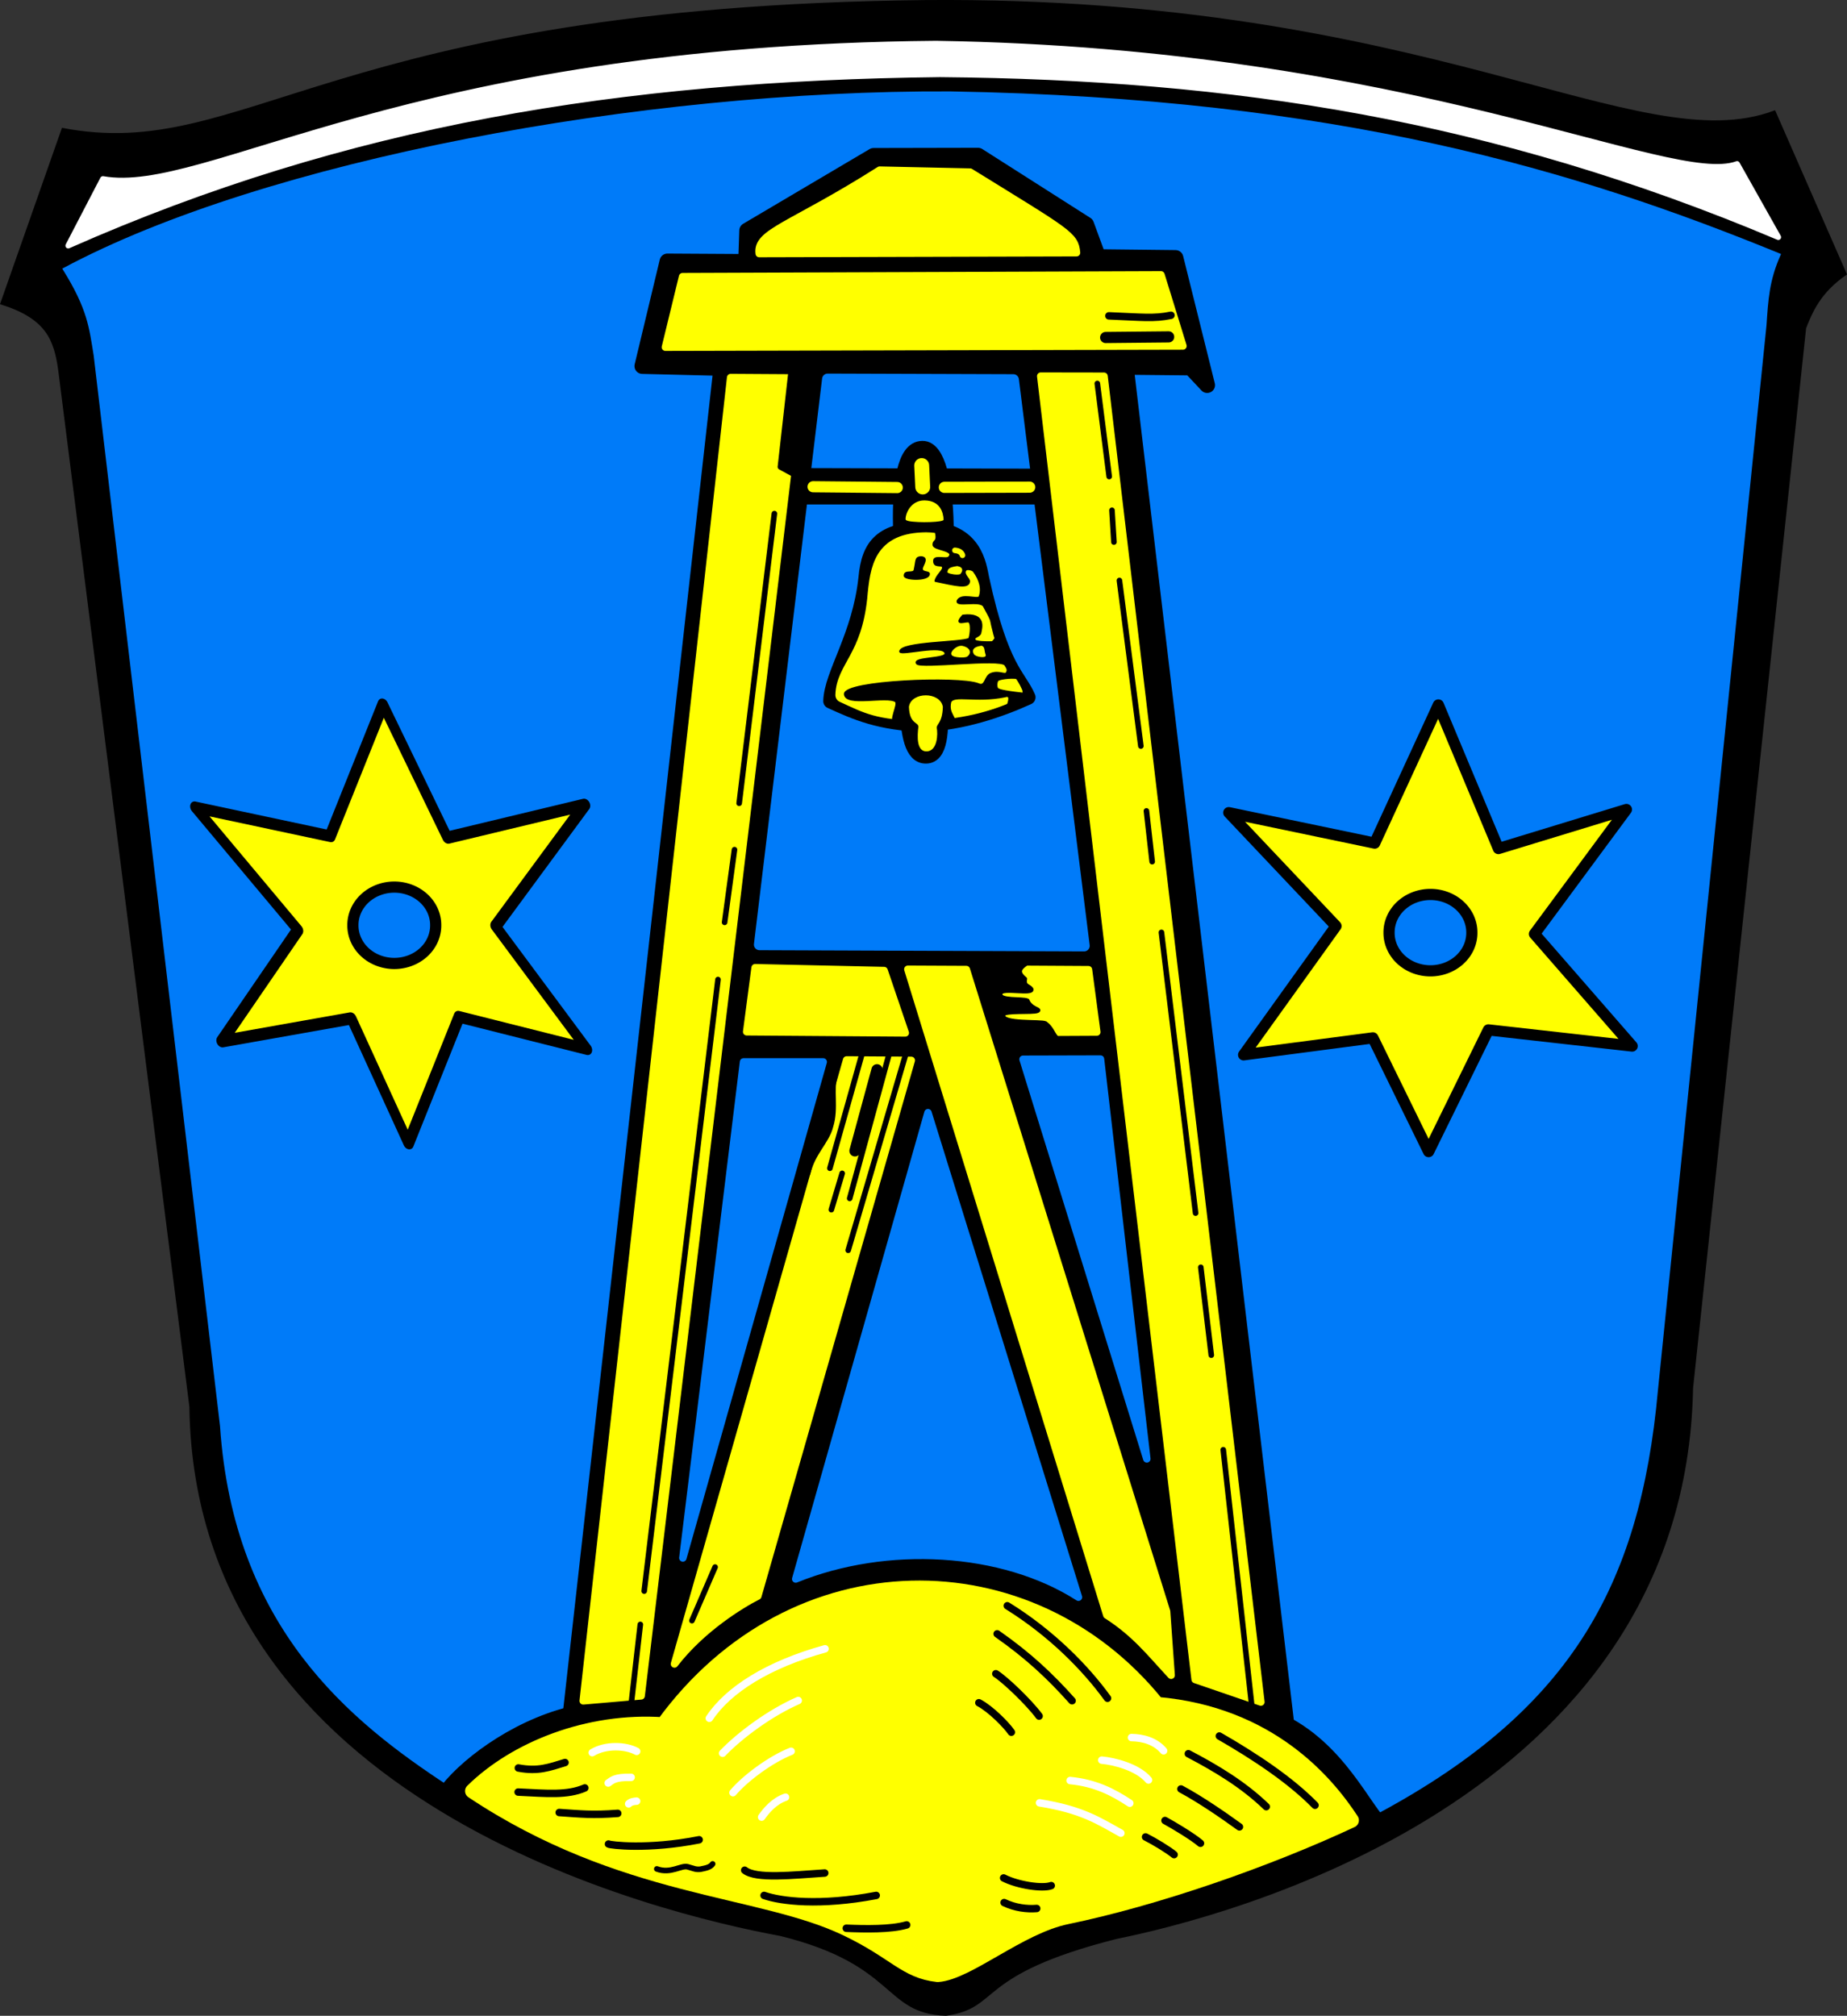 <svg xmlns="http://www.w3.org/2000/svg" width="990.969" height="1081.639"><rect width="100%" height="100%" fill="#333333" stroke="none"/><path d="M495.806 1.242c271.042-2.34 382.36 86.86 455.843 59.246l38.237 87.305c-14.132 9.695-18.477 20.468-21.818 28.93l-60.647 568.712c-4.175 222.085-253.28 283.919-308.9 295.169-76.697 19.434-61.964 37.08-91.477 41.224-33.546-1.12-25.64-27.21-88.73-42.807-64.618-11.94-313.833-70.856-316.68-283.564L31.247 199.175c-2.32-16.63-6.874-27.946-31.072-35.57l32.926-93.74C131.7 88.66 176.19 4.685 495.806 1.243z" style="fill:#000;fill-opacity:1;stroke:#000;stroke-width:1px;stroke-linecap:butt;stroke-linejoin:miter;stroke-opacity:1" transform="translate(.469 -.705)"/><path d="M509.557 50.253c208.41 3.561 336.244 42.57 444.891 87.014-6.175 13.832-6.702 24.27-7.633 37.893L888.553 746.8c-9.602 106.03-47.945 172.952-153.928 228.69-24.686-40.813-37.132-49.815-109.896-72.276-74.646-91.186-209.418-78.05-278.379 12.81-37.924 1.677-83.934 14.357-105.996 42.472-53.266-34.87-115.02-85.068-122.28-192.61L50.3 191.486c-2.47-15.114-3.273-24.95-16.659-46.458C141.531 87.24 343.698 49.454 509.557 50.253z" style="fill:#007bf9;fill-opacity:1;stroke:#007bf9;stroke-width:1px;stroke-linecap:butt;stroke-linejoin:miter;stroke-opacity:1" transform="translate(.469 -.705)"/><path d="m226.794 439.376-62.881-14.251-35.916 55.99-19.347-55.335-68.246 10.199 47.89-49.336-42.815-54.236 66.707 12.716 37.436-58.293 22.472 58.981 73.029-14.613-55.338 53.75z" transform="matrix(1.048 0 .187 1.212 -4.967 30.38)" style="fill:#ff0;fill-opacity:1;stroke:#000;stroke-width:5.325;stroke-linecap:butt;stroke-linejoin:round;stroke-miterlimit:4;stroke-opacity:1;stroke-dasharray:none"/><path d="m875.233 561.99-77.146-8.666-32.06 65.302-29.901-61.019-69.364 9.105 49.57-69.1-57.54-60.851 78.309 16.342 34.153-74.141 32.228 77.068 68.666-20.967-49.338 66.774z" style="fill:#ff0;fill-opacity:1;stroke:#000;stroke-width:6;stroke-linecap:butt;stroke-linejoin:round;stroke-miterlimit:4;stroke-opacity:1;stroke-dasharray:none" transform="translate(.469 -.705)"/><path d="M240.744 499.515a22.214 20.353 0 1 1-44.427 0 22.214 20.353 0 1 1 44.427 0z" transform="translate(-6.975 -3.03)" style="fill:#007bf9;fill-opacity:1;stroke:#000;stroke-width:6;stroke-linecap:butt;stroke-linejoin:round;stroke-miterlimit:4;stroke-opacity:1;stroke-dasharray:none"/><path d="M240.744 499.515a22.214 20.353 0 1 1-44.427 0 22.214 20.353 0 1 1 44.427 0z" transform="translate(548.947 .924)" style="fill:#007bf9;fill-opacity:1;stroke:#000;stroke-width:6;stroke-linecap:butt;stroke-linejoin:round;stroke-miterlimit:4;stroke-opacity:1;stroke-dasharray:none"/><path d="M240.748 962.177c11.87-15.101 40.323-35.671 70.86-41.432M736.844 978.18c-11.87-15.102-28.013-48.449-65.621-57.807" style="fill:none;stroke:#000;stroke-width:11.1;stroke-linecap:round;stroke-linejoin:miter;stroke-miterlimit:4;stroke-opacity:1;stroke-dasharray:none" transform="translate(.469 -.705)"/><path d="M54.734 96.732c56.04 9.871 161.513-70.172 446.996-72.628 256.245 3.976 393.89 77.669 429.804 64.558l22.104 39.296c-153.098-64.651-292.5-85.96-449.803-87.364-170.87 1.972-317.99 25.71-467.696 91.925z" style="fill:#fff;fill-opacity:1;stroke:#fff;stroke-width:3;stroke-linecap:butt;stroke-linejoin:round;stroke-miterlimit:4;stroke-opacity:1;stroke-dasharray:none" transform="translate(.469 -.705)"/><g><path d="m524.287 84.202 58.035 36.984 6.396 17.445 41.52.466 16.98 68.269-8.839-9.42-34.774-.35 86.412 730.607-66.292-21.516c-62.74-88.69-208.656-86.958-271.448 10.234l-46.753 4.769 80.987-723.517-42.364-1.038 13.463-56.17 42.202.246.573-16.801 67.845-40.091z" style="fill:#000;fill-opacity:1;stroke:#000;stroke-width:8.4;stroke-linecap:butt;stroke-linejoin:round;stroke-miterlimit:4;stroke-opacity:1;stroke-dasharray:none" transform="translate(.469 -.705)"/><g style="fill:#ff0;fill-opacity:1;stroke:#ff0;stroke-opacity:1"><path d="m471.5 92 48.537 1.058c52.848 32.704 56.177 33.791 57.081 43.237l-170.243.455c-1.542-11.543 16.88-14.474 64.625-44.75zM365.757 149.154l256.672-.953 11.786 38.163-277.678.646zM428.228 203.524l-84.71 707.141-31.075 2.686 79.109-710.057zM591.88 202.587l84.15 711.405-35.266-12.099-82.849-699.36zM404.672 519.958l69.21 1.534 11.357 33.454-85.094-.614zM583.53 521.032l4.45 33.454-46.345.23-10.359-33.991zM518.002 520.955l107.43 344.432 2.447 34.23c-11.086-11.924-19.255-22.572-34.528-32.304L486.62 520.802zM488.461 569.678l-82.33 287.43c-8.894 4.494-29.971 17.324-44.734 36.446l92.382-324.106z" style="fill:#ff0;fill-opacity:1;stroke:#ff0;stroke-width:4;stroke-linecap:butt;stroke-linejoin:round;stroke-miterlimit:4;stroke-opacity:1;stroke-dasharray:none" transform="translate(.469 -.705)"/></g><path d="m443.598 204.16 99.614.326 37.98 303.725-174.163-.651z" style="fill:#007bf9;fill-opacity:1;stroke:#007bf9;stroke-width:6;stroke-linecap:round;stroke-linejoin:round;stroke-miterlimit:4;stroke-opacity:1;stroke-dasharray:none" transform="translate(.469 -.705)"/><path d="m548.42 569.086 41.56-.108 24.85 214.528zM497.42 597.734l80.733 259.995c-40.815-26.165-103.109-29.527-151.7-9.766z" style="fill:#007bf9;fill-opacity:1;stroke:#007bf9;stroke-width:4;stroke-linecap:round;stroke-linejoin:round;stroke-miterlimit:4;stroke-opacity:1;stroke-dasharray:none" transform="translate(.469 -.705)"/><path d="m441.21 570.497-75.307 266.18 32.554-266.18z" style="fill:#007bf9;fill-opacity:1;stroke:#007bf9;stroke-width:4;stroke-linecap:butt;stroke-linejoin:round;stroke-miterlimit:4;stroke-opacity:1;stroke-dasharray:none" transform="translate(.469 -.705)"/><g><path d="m431.661 253.859 123.27.325 1.845 15.192h-126.85z" style="fill:#000;fill-opacity:1;stroke:#000;stroke-width:4;stroke-linecap:butt;stroke-linejoin:round;stroke-miterlimit:4;stroke-opacity:1;stroke-dasharray:none" transform="translate(.469 -.705)"/><path d="M496.552 284.459c26.488.16 28.298 20.029 29.732 26.694 10.59 48.92 19.713 51.796 24.85 63.697-15.823 7.185-34.953 13.513-55.559 14.649-24.127-.717-37.016-6.49-50.35-12.588.416-14.632 15.568-34.947 18.882-66.084 1.563-17.475 8.383-26.11 32.445-26.368z" style="fill:#000;fill-opacity:1;stroke:#000;stroke-width:8;stroke-linecap:butt;stroke-linejoin:round;stroke-miterlimit:4;stroke-opacity:1;stroke-dasharray:none" transform="translate(.469 -.705)"/><path d="M494.381 241.271c17.09-.372 15.193 77.798 5.643 92.018-.108 19.962 11.702 73.172-3.69 73.138-14.845.242-8.987-46.93-8.463-73.246-3.004-12.879-13.093-91.689 6.51-91.91z" style="fill:#000;fill-opacity:1;stroke:#000;stroke-width:8;stroke-linecap:butt;stroke-linejoin:round;stroke-miterlimit:4;stroke-opacity:1;stroke-dasharray:none" transform="translate(.469 -.705)"/><path d="M496.335 290.319c26.488.16 27.321 28.058 28.755 34.724 5.925 37.093 13.962 35.302 19.099 47.202-15.822 7.186-29.419 10.258-50.025 11.394-24.126-.716-29.094-3.885-42.428-9.983.416-14.632 13.723-20.082 17.037-51.218 1.563-17.475 3.5-31.861 27.562-32.12z" style="fill:#ff0;fill-opacity:1;stroke:#ff0;stroke-width:8;stroke-linecap:butt;stroke-linejoin:round;stroke-miterlimit:4;stroke-opacity:1;stroke-dasharray:none" transform="translate(.469 -.705)"/><path d="m435.785 261.888 45.14.435M506.21 262.214l45.791-.109" style="fill:none;stroke:#ff0;stroke-width:6;stroke-linecap:round;stroke-linejoin:miter;stroke-miterlimit:4;stroke-opacity:1;stroke-dasharray:none" transform="translate(.469 -.705)"/><path d="m494.056 250.495.542 11.502" style="fill:none;stroke:#ff0;stroke-width:8;stroke-linecap:round;stroke-linejoin:miter;stroke-miterlimit:4;stroke-opacity:1;stroke-dasharray:none" transform="translate(.469 -.705)"/><path d="M485.896 279.342c-.034-3.148 2.81-9.674 9.649-9.624 8.18.086 9.542 6.304 9.756 9.739-2.27 1.264-17.701 1.273-19.405-.115z" style="fill:#ff0;fill-opacity:1;stroke:#ff0;stroke-width:1;stroke-linecap:butt;stroke-linejoin:round;stroke-miterlimit:4;stroke-opacity:1;stroke-dasharray:none" transform="translate(.469 -.705)"/><g><path d="M452.818 373.074c.206 6.813 22.624.706 27.285 3.969 1.88 1.676-3.888 10.639-.286 12.093l31.458.096c1.583-3.799-3.386-5.194-1.853-11.916 1.978-4.119 13.635.282 29.267-2.933 2.32-.81 3.184.49 1.299 5.273l11.757-6.393c-12.48-1.341-16.155-2.154-17.079-3.015-.886-1.102-.504-4.278.334-4.665 1.366-.91 9.456-1.854 11.697-.54l-11.556-26.345-6.473-29.028-7.788-17.194-20.004-8.859c2.827 8.887-.796 6.347-.522 9.554.348 2.626 11.908 2.58 8.367 6.506-1.213 1.472-7.375-.795-7.991 1.437-.625 4.499 4.314 2.006 4.699 3.886.476 1.764-3.417 4.319-4.017 7.444 10.85 2.276 17.584 4.024 18.052.361.243-1.548-3.22-3.645-2.053-5.961.697-1.54 4.307-.322 4.615.445 3.251 4.352 4.707 9.489 3.02 13.723-1.018 1.77-9.556-1.965-11.674 1.936-1.518 3.598 11.562-.503 13.964 2.893 8.063 14.452 7.483 16.853 4.61 19.433-3.547.16-8.972-.12-9.354-.982-1.205-1.976 2.154-1.88 2.892-3.768.438-2.427 3.438-10.987-9.342-9.524-5.472 6.065 2.308 2.398 3.322 3.348 1.737 1.485.535 8.646 0 9.103-3.566 2.165-36.695 1.777-37.014 6.873.535 2.057 23.19-4.242 24.326.825 1.048 3.396-17.657 2.235-15.328 5.552 1.824 2.68 44.52-2.932 47.381.715 1.551 2.389 1.575 2.98.762 4.443-.94 1.285-4.065-1.137-8.09.303-3.845 1.242-2.834 7.638-7.222 5.568-10.745-4.02-71.425-1.509-71.461 5.343z" style="fill:#000;fill-opacity:1;stroke:#000;stroke-width:1px;stroke-linecap:butt;stroke-linejoin:round;stroke-opacity:1" transform="translate(.469 -.705)"/><path d="M493.528 299.645c4.058.128 1.33 3.618.751 5.614-.851 3.214 3.976 1.9 3.665 3.505-.226 3.56-13.324 3-13.034.804-.036-2.947 4.495-.674 5.275-2.825 1.242-5.3.356-6.811 3.343-7.098z" style="fill:#000;fill-opacity:1;stroke:#000;stroke-width:1px;stroke-linecap:butt;stroke-linejoin:round;stroke-opacity:1" transform="translate(.469 -.705)"/></g><g><path d="M496.556 403.378c-4.626.036-4.463-7.356-3.793-12.592-.017-3.37-4.744-1.404-5.057-10.823 1.183-7.503 15.82-7.613 17.194.051-.265 8.551-3.312 8.683-3.287 11.227.708 3.31.348 12.209-5.057 12.137z" style="fill:#ff0;fill-opacity:1;stroke:#ff0;stroke-width:1px;stroke-linecap:butt;stroke-linejoin:round;stroke-opacity:1" transform="translate(.469 -.705)"/><path d="M511.855 296.015c2.342.207 3.621 1.16 4.076 2.647" style="fill:none;stroke:#ff0;stroke-width:3;stroke-linecap:round;stroke-linejoin:miter;stroke-miterlimit:4;stroke-opacity:1;stroke-dasharray:none" transform="translate(.469 -.705)"/><path d="M514.43 308.352c-1.395.441-4.897-.026-6.08-.75.286-1.026.07-1.989 4.792-2.647 3.27.652 2.048 2.513 1.287 3.397zM518.255 352.55c-.822.763-7.006.547-7.723-.679-.86-1.06 2.43-4.527 5.22-4.112 4.236.902 4.337 3.478 2.503 4.791zM527.91 352.229c.465 1.084-4.932.582-5.542-1.002-.537-1.06-.967-2.882 3.754-3.54 1.463.498.89 2.146 1.788 4.542z" style="fill:#ff0;fill-opacity:1;stroke:#ff0;stroke-width:1px;stroke-linecap:butt;stroke-linejoin:round;stroke-opacity:1" transform="translate(.469 -.705)"/></g></g><g><path d="M594.483 170.185c17.493.704 24.314 1.603 33.313-.308" style="fill:none;stroke:#000;stroke-width:4;stroke-linecap:round;stroke-linejoin:miter;stroke-miterlimit:4;stroke-opacity:1;stroke-dasharray:none" transform="translate(.469 -.705)"/><path d="m626.532 181.471-33.785.334" style="fill:none;stroke:#000;stroke-width:6;stroke-linecap:round;stroke-linejoin:miter;stroke-miterlimit:4;stroke-opacity:1;stroke-dasharray:none" transform="translate(.469 -.705)"/><path d="m424.068 199.557-5.821 51.68 6.617 3.586 6.967-54.543z" style="fill:#000;fill-opacity:1;stroke:#000;stroke-width:3;stroke-linecap:butt;stroke-linejoin:round;stroke-miterlimit:4;stroke-opacity:1;stroke-dasharray:none" transform="translate(.469 -.705)"/><path d="m415.006 276.289-18.885 155.43M393.605 456.612l-5.307 39.009M384.752 526.31l-39.587 328.136M343.081 872.34l-4.873 42.598M370.778 870.297l12.423-28.73" style="fill:none;stroke:#000;stroke-width:3;stroke-linecap:round;stroke-linejoin:miter;stroke-miterlimit:4;stroke-opacity:1;stroke-dasharray:none" transform="translate(.469 -.705)"/><path d="M431.326 629.884c2.957-11.744 10.44-17.535 12.324-25.295 2.943-9.254-.124-19.5 2.255-26.583" style="fill:none;stroke:#000;stroke-width:6;stroke-linecap:round;stroke-linejoin:miter;stroke-miterlimit:4;stroke-opacity:1;stroke-dasharray:none" transform="translate(.469 -.705)"/><path d="m462 566.287-17.212 61.277" style="fill:none;stroke:#000;stroke-width:3;stroke-linecap:round;stroke-linejoin:miter;stroke-miterlimit:4;stroke-opacity:1;stroke-dasharray:none" transform="translate(.469 -.705)"/><path d="m470.07 574.727-11.827 43.509" style="fill:none;stroke:#000;stroke-width:6;stroke-linecap:round;stroke-linejoin:miter;stroke-miterlimit:4;stroke-opacity:1;stroke-dasharray:none" transform="translate(.469 -.705)"/><path d="m476.385 566.886-20.968 76.858M451.37 630.307l-5.799 19.485M485.94 564.8l-31.33 106.767M588.27 206.47l6.376 49.926M596.135 274.515l1.05 17.049M600.134 312.183l11.499 88.826M614.628 435.827l3.074 27.203M622.674 501.006 641 651.628M643.79 680.707l5.631 47.14M655.841 778.618l15.233 136.692" style="fill:none;stroke:#000;stroke-width:3;stroke-linecap:round;stroke-linejoin:miter;stroke-miterlimit:4;stroke-opacity:1;stroke-dasharray:none" transform="translate(.469 -.705)"/><path d="M552.693 515.659c-2.284 3.098-9.875 4.84-3.07 10.263-.81 4.038 1.929 3.508 3.333 5.438 1.461 3.41-16.274-.837-16.49 2.456-1.24 3.966 11.754 2.375 14.385 3.684 1.772 4.63 7.805 4.68 5.266 5.787-2.49 1.085-17.92-.314-18.16 2.02-1.366 4.824 20.238 3.11 22.542 4.385 3.841 2.847 3.79 5.88 6.775 8.54l-26.072.32-10.087-16.403-2.982-23.332z" style="fill:#000;fill-opacity:1;stroke:#000;stroke-width:2;stroke-linecap:butt;stroke-linejoin:round;stroke-miterlimit:4;stroke-opacity:1;stroke-dasharray:none" transform="translate(.469 -.705)"/></g></g><g><path d="M620.301 915.225c60.217 5.201 90.974 41.786 104.325 62.21-45.44 21.246-104.935 41.938-152.818 51.812-25.332 5.223-53.023 29.89-69.166 30.99-17.454-1.91-22.67-12.198-49.368-24.88-46.56-22.116-119.598-19.967-200.216-73.614 22.927-22.587 62.076-38.405 102.34-35.602 69.904-96.198 196.78-95.6 264.903-10.916z" style="fill:#ff0;fill-opacity:1;stroke:#ff0;stroke-width:8;stroke-linecap:butt;stroke-linejoin:round;stroke-miterlimit:4;stroke-opacity:1;stroke-dasharray:none" transform="translate(.469 -.705)"/><path d="M653.732 932.22c18.973 10.895 38.269 23.714 51.356 37.152M637.11 941.71c14.989 7.856 29.556 16.564 41.804 28.406M633.14 960.627c10.45 5.603 22.502 13.935 31.384 20.344M624.58 977.56c4.86 2.646 14.949 8.709 19.042 12.218M614.16 986.367c4.681 2.357 11.966 6.76 15.32 9.49M539.959 862.313c23.61 14.615 42.08 33.44 53.78 49.634M534.534 877.386c17.072 11.967 28.557 22.882 40.204 35.901M557.045 921.52c-5.521-7.487-18.479-19.778-23.23-22.722M524.71 914.355c6.396 3.343 14.872 12.037 17.44 15.818M538.004 1008.368c7.524 3.856 20.896 5.9 25.554 4.113M538.268 1021.59c5.826 2.798 12.179 3.6 17.479 3.163M485.99 1033.574c-8.557 2.49-22.387 2.216-32.396 1.789M469.645 1017.75c-30.274 5.769-50.988 3.159-60.167 0M442.021 1005.727c-17.171 1.127-36.819 3.373-42.953-1.506" style="fill:none;stroke:#000;stroke-width:4;stroke-linecap:round;stroke-linejoin:miter;stroke-miterlimit:4;stroke-opacity:1;stroke-dasharray:none" transform="translate(.469 -.705)"/><path d="M381.877 1000.838c-1.256 1.901-4 2.313-6.611 2.86-2.633.229-3.291-.348-6.716-1.284-3.432-1.043-9.154 3.896-16.62 1.12" style="fill:none;stroke:#000;stroke-width:3;stroke-linecap:round;stroke-linejoin:miter;stroke-miterlimit:4;stroke-opacity:1;stroke-dasharray:none" transform="translate(.469 -.705)"/><path d="M374.655 987.88c-27.533 5.464-47.875 2.868-48.642 2.287M330.972 973.72c-13.425 1.024-19.7.356-31.418-.466M277.519 962.293c15.45.733 26.346 1.874 35.796-2.216M277.637 949.364c10.588 1.988 16.485-.314 25.052-2.92" style="fill:none;stroke:#000;stroke-width:4;stroke-linecap:round;stroke-linejoin:miter;stroke-miterlimit:4;stroke-opacity:1;stroke-dasharray:none" transform="translate(.469 -.705)"/><g><path d="M317.272 941.147c7.222-4.382 17.925-3.887 23.862-.7M325.852 957.449c2.082-1.372 3.33-3.26 12.3-3.063M336.814 968.628c1.15-1.197 3.111-1.426 4.303-1.474M380.098 922.7c10.171-15.323 31.456-28.818 62.091-37.284M387.237 941.453c9.544-9.92 25.687-21.801 40.565-28.28M392.8 962.619c6.53-7.669 19.985-17.793 31.168-22.216M408.16 975.735c2.35-3.301 6.497-8.532 12.838-10.693M606.597 933.038c6.138.105 12.778 1.848 17.246 7.101M590.658 945.164c6.608.568 19.304 3.746 25.085 10.65M573.67 956.108c13.438 1.3 22.91 6.12 32.032 12.157M557.285 968.071c22.75 3.674 31.457 9.503 43.633 16.272" style="fill:none;stroke:#fff;stroke-width:4;stroke-linecap:round;stroke-linejoin:miter;stroke-miterlimit:4;stroke-opacity:1;stroke-dasharray:none" transform="translate(.469 -.705)"/></g></g></svg>